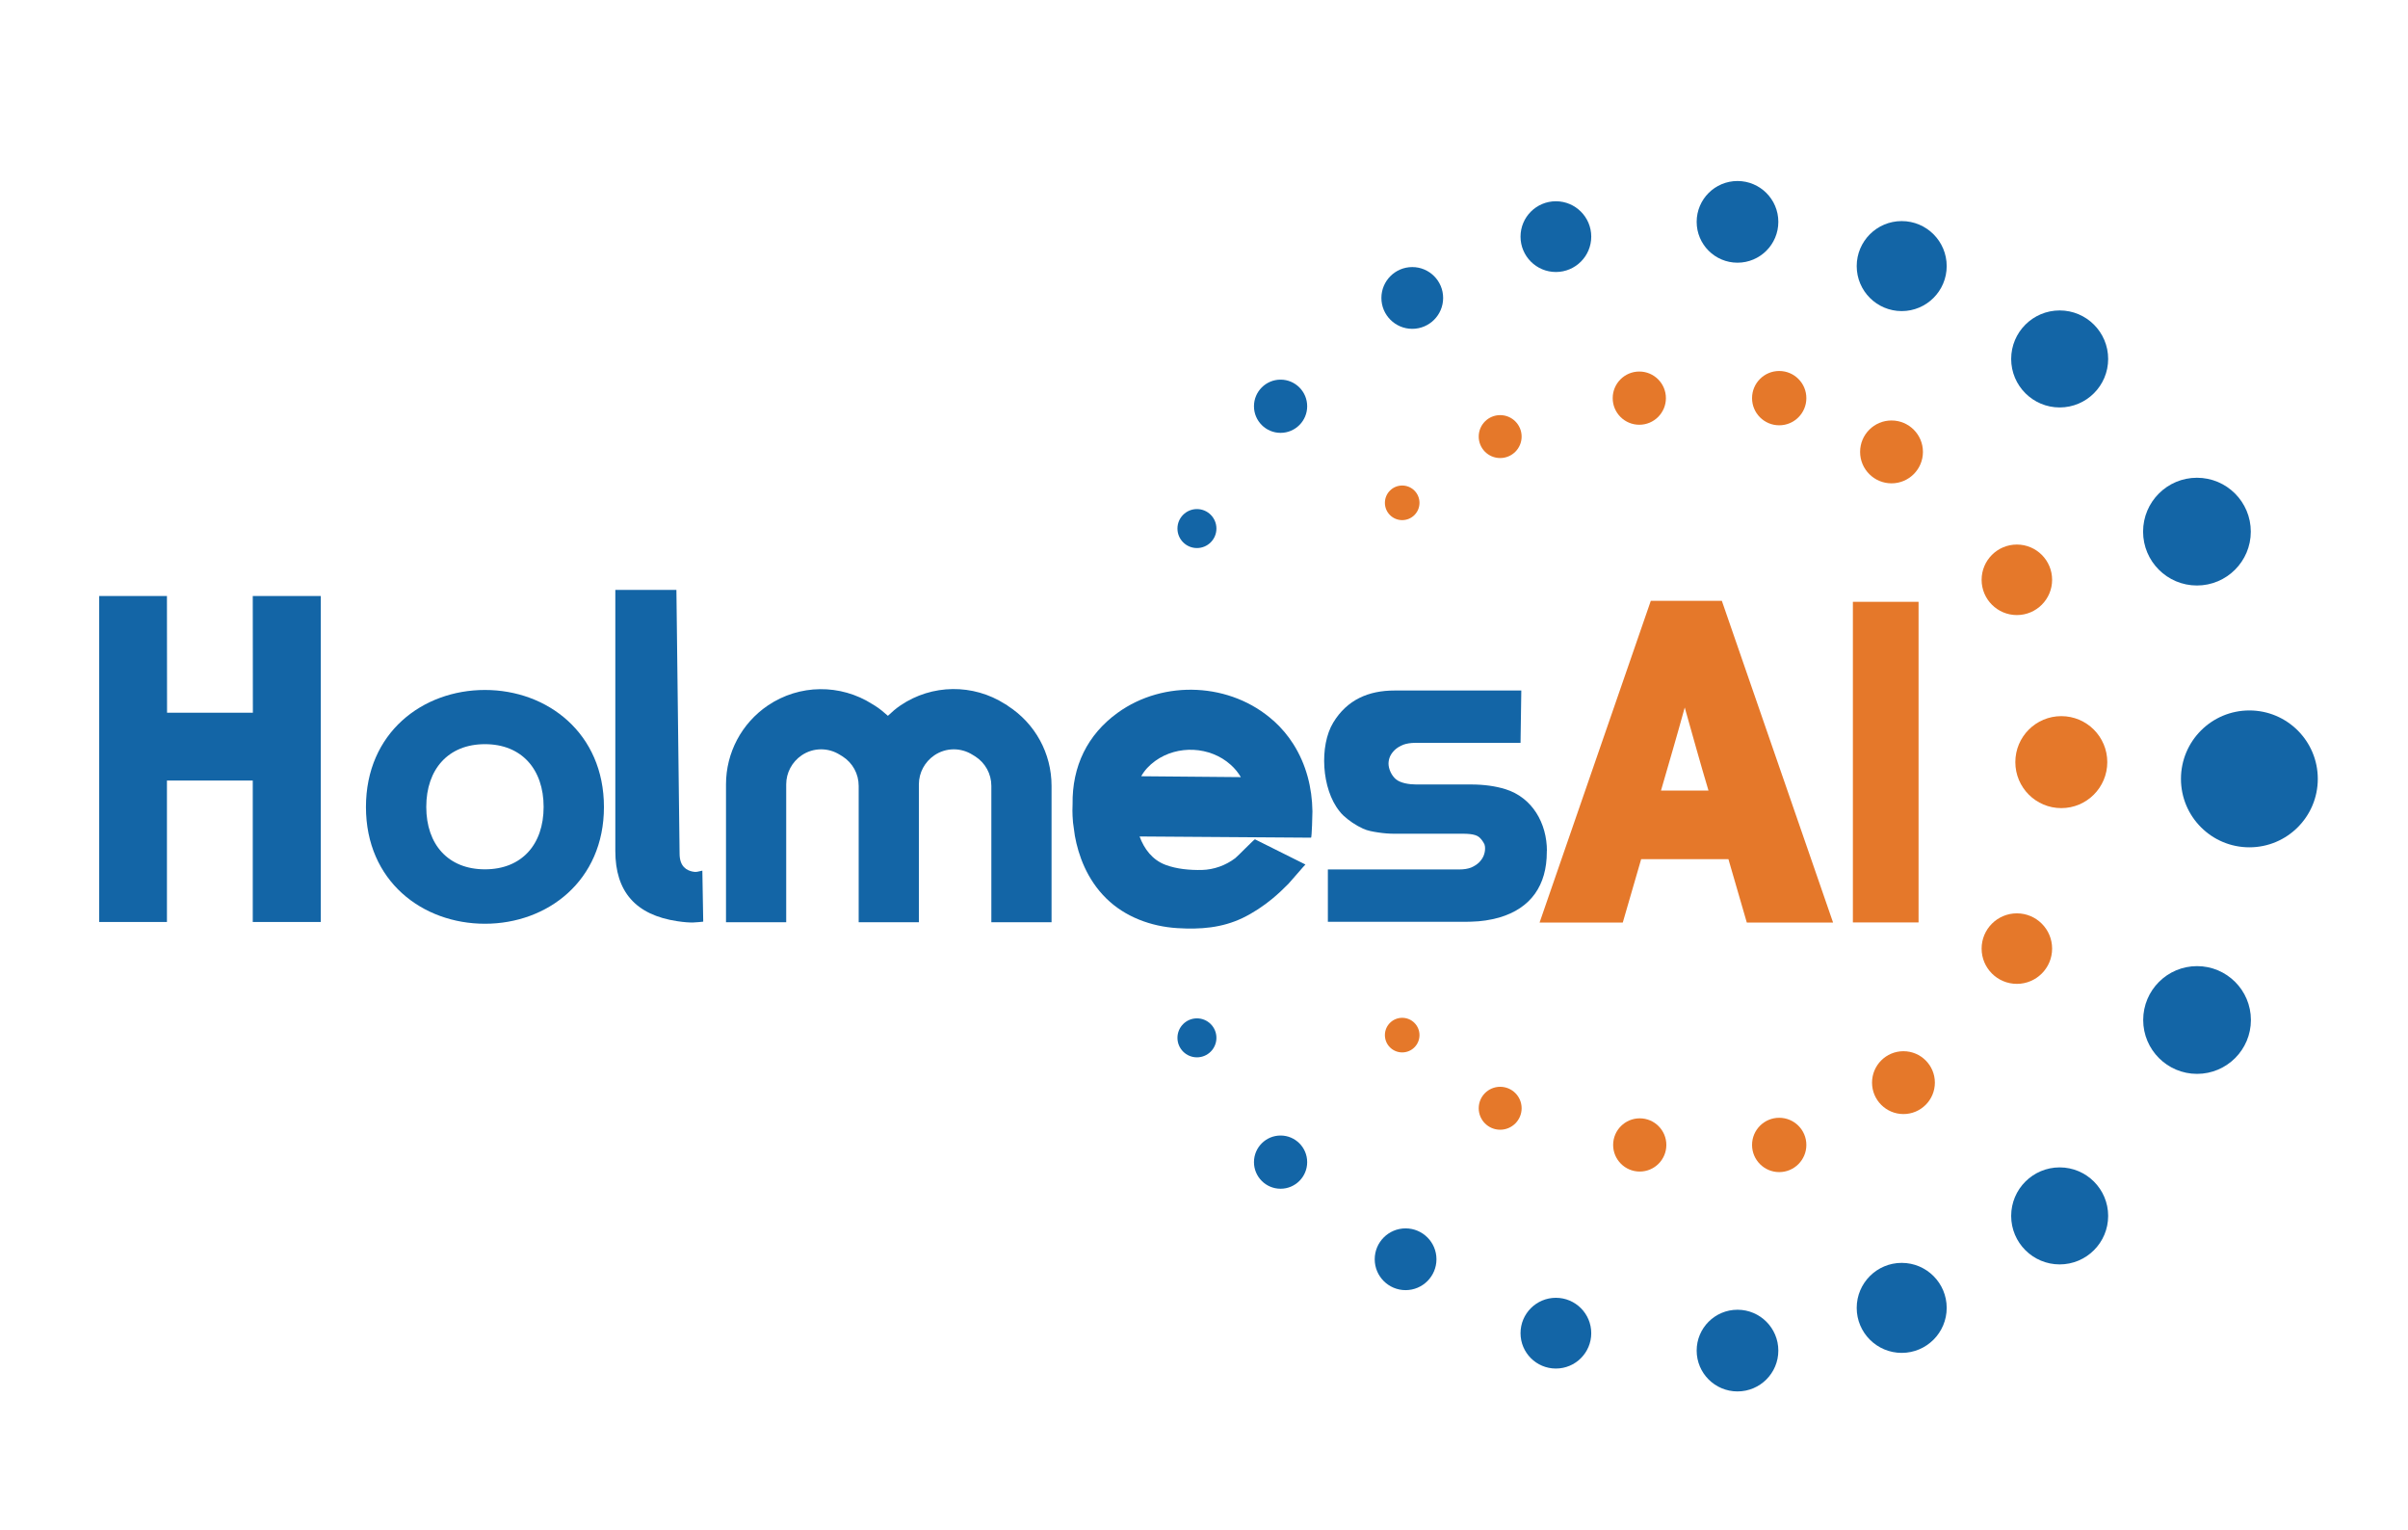 <?xml version="1.0" encoding="UTF-8"?><svg id="_레이어_1" xmlns="http://www.w3.org/2000/svg" viewBox="0 0 219.97 139.74"><circle cx="109.34" cy="48.27" r="1.78" fill="#1365a6"/><circle cx="128.09" cy="45.92" r="1.58" fill="#e5782a"/><circle cx="137.04" cy="39.87" r="1.96" fill="#e5782a"/><circle cx="149.75" cy="36.36" r="2.43" fill="#e5782a"/><circle cx="162.53" cy="36.36" r="2.48" fill="#e5782a"/><circle cx="172.79" cy="41.27" r="2.87" fill="#e5782a"/><circle cx="184.24" cy="52.95" r="3.22" fill="#e5782a"/><circle cx="184.24" cy="86.63" r="3.22" fill="#e5782a"/><circle cx="188.3" cy="69.6" r="4.2" fill="#e5782a"/><circle cx="173.88" cy="98.87" r="2.87" fill="#e5782a"/><circle cx="162.53" cy="104.56" r="2.48" fill="#e5782a"/><circle cx="149.79" cy="104.56" r="2.43" fill="#e5782a"/><circle cx="137.04" cy="101.21" r="1.96" fill="#e5782a"/><circle cx="128.09" cy="94.53" r="1.58" fill="#e5782a"/><circle cx="116.98" cy="37.1" r="2.43" fill="#1365a6"/><circle cx="129.01" cy="27.21" r="2.82" fill="#1365a6"/><circle cx="142.13" cy="21.61" r="3.23" fill="#1365a6"/><circle cx="158.72" cy="20.26" r="3.73" fill="#1365a6"/><circle cx="173.72" cy="24.3" r="4.11" fill="#1365a6"/><circle cx="188.15" cy="32.78" r="4.43" fill="#1365a6"/><circle cx="200.69" cy="48.55" r="4.92" fill="#1365a6"/><circle cx="205.48" cy="71.13" r="6.25" fill="#1365a6"/><circle cx="200.7" cy="93.15" r="4.92" fill="#1365a6"/><circle cx="188.15" cy="111.04" r="4.43" fill="#1365a6"/><circle cx="173.72" cy="119.44" r="4.11" fill="#1365a6"/><circle cx="158.72" cy="123.34" r="3.73" fill="#1365a6"/><circle cx="142.13" cy="121.75" r="3.23" fill="#1365a6"/><circle cx="128.4" cy="115" r="2.82" fill="#1365a6"/><circle cx="116.98" cy="106.13" r="2.43" fill="#1365a6"/><circle cx="109.34" cy="94.78" r="1.78" fill="#1365a6"/><polygon points="23.1 65.09 15.26 65.09 15.25 54.43 9.06 54.43 9.06 84.2 15.25 84.2 15.25 71.28 23.09 71.28 23.09 84.2 29.3 84.2 29.3 54.43 23.09 54.43 23.1 65.09" fill="#1365a6"/><path d="M44.3,63.01c-5.7,0-10.87,3.91-10.87,10.69s5.17,10.66,10.87,10.66,10.87-3.91,10.87-10.66-5.17-10.69-10.87-10.69Zm0,16.38c-3.35,0-5.36-2.26-5.36-5.7s2.01-5.73,5.36-5.73,5.36,2.29,5.36,5.73-2.01,5.7-5.36,5.7Z" fill="#1365a6"/><path d="M63.28,79.6c-.53-.11-1.2-.43-1.2-1.65l-.29-24.08h-5.58v23.85c0,3.68,1.83,5.84,5.68,6.41,1.32,.2,1.76,.09,2.35,.04l-.08-4.66c-.43,.09-.55,.16-.87,.09Z" fill="#1365a6"/><path d="M92.05,64.44l-.23-.14c-2.93-1.87-6.68-1.83-9.56,.12-.42,.28-.79,.61-1.15,.95-.37-.33-.75-.65-1.18-.92l-.23-.14c-2.93-1.87-6.68-1.83-9.56,.12-2.39,1.62-3.82,4.31-3.82,7.2v12.59h5.5v-12.59c0-1.06,.53-2.05,1.41-2.65,1.06-.72,2.43-.73,3.51-.04l.23,.14c.92,.59,1.47,1.59,1.47,2.69v12.45h0s5.5,0,5.5,0v-12.45s0,0,0,0v-.14c0-1.06,.53-2.05,1.41-2.65,1.06-.72,2.43-.73,3.51-.04l.23,.14c.92,.59,1.47,1.6,1.47,2.69v12.45h5.5v-12.45c0-2.98-1.5-5.71-4.01-7.32Z" fill="#1365a6"/><path d="M116.33,65.82c-3.87-3.48-10-3.79-14.24-.72-2.75,1.99-4.16,4.87-4.11,8.35-.01,.17-.04,.8,.04,1.67l.17,1.22c.32,1.75,1.08,3.95,2.87,5.71,1.71,1.68,4.07,2.56,6.49,2.71,2.1,.13,4.07-.02,5.97-.93,.97-.47,1.87-1.07,2.7-1.75,.52-.43,1.01-.89,1.48-1.37,.15-.15,1.53-1.77,1.55-1.76l-4.61-2.3c-.05-.03-1.62,1.59-1.8,1.72-.87,.66-1.94,1.05-3.05,1.08-1.1,.02-2.27-.08-3.3-.46-1.22-.45-1.97-1.46-2.39-2.6,0,0,15.65,.11,15.66,.11,.08,0,.13-2.24,.13-2.41-.03-2.16-.57-4.28-1.74-6.13-.5-.79-1.11-1.51-1.81-2.14Zm-12.08,5.07c.3-.54,.73-1,1.28-1.4,2.05-1.48,5.01-1.33,6.88,.34,.41,.36,.71,.75,.94,1.14l-9.1-.08Z" fill="#1365a6"/><path d="M141.3,77.7v.11c0,3.02-1.43,5.14-4.37,5.99-.79,.22-1.63,.35-2.52,.37-.14,.01-.28,.01-.42,.01h-12.69v-4.78h12.03c.41,0,.76-.06,1.05-.17,.28-.12,.52-.27,.72-.46,.19-.19,.33-.39,.42-.6,.09-.22,.14-.44,.14-.67,0-.11,0-.23-.05-.38q-.18-.38-.47-.65c-.4-.36-1.27-.33-1.86-.33h-5.87c-.51,0-1.03-.04-1.53-.12-.46-.07-.95-.15-1.38-.35-.65-.3-1.27-.72-1.79-1.2-.13-.12-.24-.25-.35-.39-1.64-2.03-1.85-5.98-.57-8.09,1.27-2.1,3.24-2.93,5.6-2.93h11.58l-.07,4.78h-9.6c-.44,0-.81,.06-1.11,.17-.3,.12-.55,.27-.76,.46-.2,.19-.35,.39-.45,.61-.09,.21-.14,.43-.14,.66,0,.45,.25,1.06,.67,1.42,.43,.36,1.22,.48,1.85,.48h5c1.2,0,2.25,.15,3.16,.43,2.47,.77,3.79,3.12,3.79,5.64Z" fill="#1365a6"/><path d="M157.28,54.87h-6.48l-10.16,29.38h7.6l1.68-5.79h7.97l1.68,5.79h7.88l-10.16-29.38Zm-1.21,17.33h-4.34c.72-2.49,1.46-5,2.17-7.59,.73,2.57,1.41,5.06,2.17,7.59Z" fill="#e5782a"/><rect x="169.26" y="54.96" width="6" height="29.28" fill="#e5782a"/></svg>